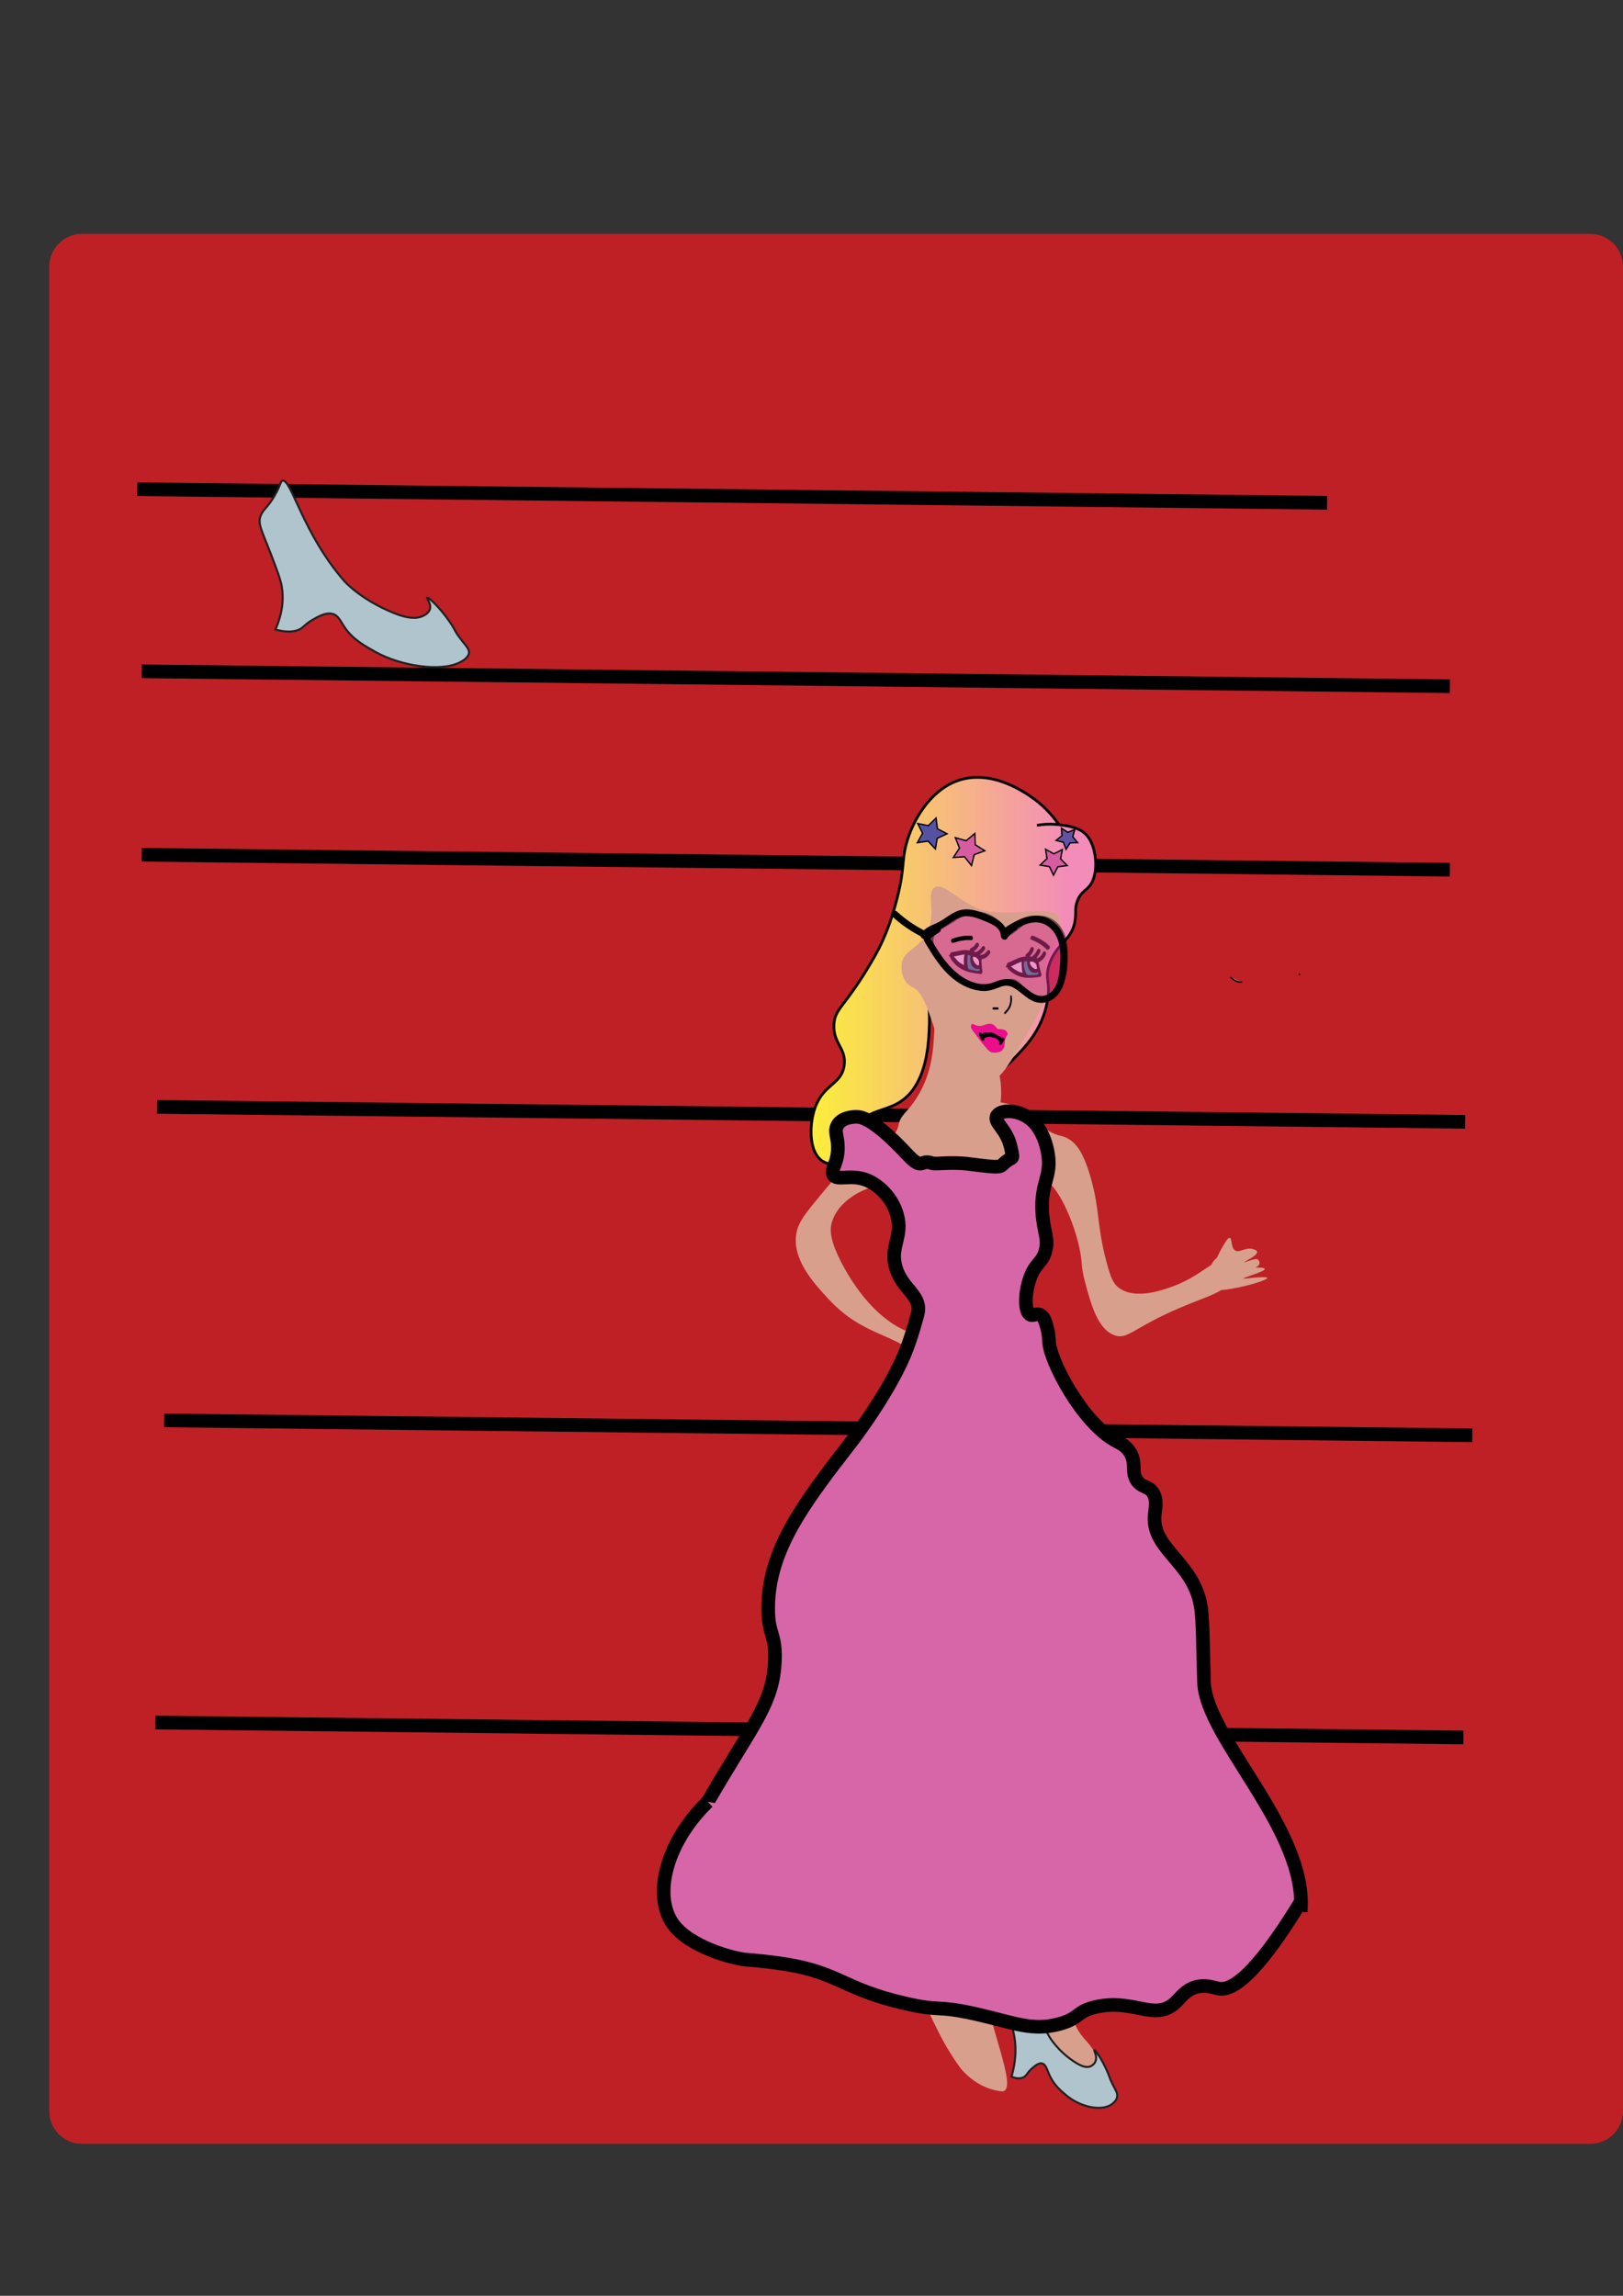 <?xml version="1.0" encoding="utf-8"?>
<!-- Generator: Adobe Illustrator 27.2.0, SVG Export Plug-In . SVG Version: 6.00 Build 0)  -->
<svg version="1.1" xmlns="http://www.w3.org/2000/svg" xmlns:xlink="http://www.w3.org/1999/xlink" x="0px" y="0px"
	 viewBox="0 0 595.28 841.89" style="enable-background:new 0 0 595.28 841.89;" xml:space="preserve">
<rect x="0" y="0" width="595.28" height="841.89" fill="#333333" stroke="none"/>
<style type="text/css">
	.st0{fill:#BE2026;}
	.st1{fill:none;stroke:#000000;stroke-width:5;stroke-miterlimit:10;}
	.st2{fill:#17BBEE;}
	.st3{fill:#D89F8C;}
	.st4{fill:#B0C4CD;stroke:#231F20;stroke-width:0.75;stroke-miterlimit:10;}
	.st5{fill:url(#SVGID_1_);stroke:#010101;stroke-miterlimit:10;}
	.st6{fill:#010101;}
	.st7{fill:#FFFFFF;}
	.st8{fill:#01A79D;}
	.st9{fill:#EB3292;}
	.st10{fill:#EB0D8C;}
	.st11{opacity:0.51;fill:#D83694;stroke:#010101;stroke-miterlimit:10;enable-background:new    ;}
	.st12{fill:#5652A3;stroke:#010101;stroke-width:0.5;stroke-miterlimit:10;}
	.st13{fill:#D65CA2;stroke:#010101;stroke-width:0.5;stroke-miterlimit:10;}
	.st14{fill:#6352A3;stroke:#010101;stroke-width:0.5;stroke-miterlimit:10;}
	.st15{fill:#3753A4;stroke:#010101;stroke-width:0.5;stroke-miterlimit:10;}
	.st16{fill:#B97A51;stroke:#010101;stroke-width:0.5;stroke-miterlimit:10;}
	.st17{fill:#D666A7;stroke:#010101;stroke-width:5;stroke-miterlimit:10;}
</style>
<g id="Layer_2">
	<path class="st0" d="M-129.5,23.58c0.64,0,0.64-1,0-1"/>
	<path class="st0" d="M583.28,786.18H30.06c-6.6,0-12-5.4-12-12V97.76c0-6.6,5.4-12,12-12h553.22c6.6,0,12,5.4,12,12v676.42
		C595.28,780.78,589.88,786.18,583.28,786.18z"/>
	<line class="st1" x1="56.97" y1="631.67" x2="536.76" y2="637.15"/>
	<line class="st1" x1="60.2" y1="520.87" x2="539.99" y2="526.34"/>
	<line class="st1" x1="57.59" y1="405.91" x2="537.38" y2="411.39"/>
	<line class="st1" x1="52" y1="313.45" x2="531.79" y2="318.93"/>
	<line class="st1" x1="52" y1="246.18" x2="531.79" y2="251.65"/>
	<line class="st1" x1="50.34" y1="179.4" x2="486.73" y2="184.38"/>
</g>
<g id="Layer_1">
	<path class="st2" d="M416.98,772.98"/>
	<g>
		<path class="st3" d="M329.6,618.12c0.94,6.15,0.96,7.7,3.74,21.47c0.5,2.49,1.51,9.31,3.5,22.96c0.48,3.27,3.86,26.81,3.74,40.56
			c-0.02,2.07-0.13,4.92-0.7,8.35c-0.86,5.14-1.97,6.86-2.57,9.54c-1.56,7.03,1.93,14.07,6.77,23.86c1.8,3.64,4.52,8.56,8.43,13.85
			c2.16,2.44,6.58,6.69,13.06,7.92c1.61,0.31,2.42,0.45,2.96-0.02c3.6-3.11-5-21.29-9.81-46.49c-1.78-9.31-2.48-22.42-3.9-48.63
			c-1.47-27.21-0.63-33.19,0.9-38.87c2.54-9.44,2.71-9.11,3.55-16.04c2.19-18.14-2.7-42.65-14.97-48.08
			c-0.65-0.29-8.12-3.45-13.13,1.44C323.38,577.56,326.74,599.49,329.6,618.12z"/>
		<path class="st3" d="M368.51,620.32c0.34,2.49,0.6,4.84,1.07,8.28c1.39,10.17,1.67,9.04,1.79,11.71c0.29,6.48-1.41,7.8-2.14,19.05
			c-0.15,2.33-0.24,3.76-0.23,5.51c0.14,14.95,7.86,25.68,7.9,34.58c0.02,3.93-0.54,7.77-0.54,7.77c-0.66,4.78-1.51,6.39-1.96,8.88
			c-1.19,6.55,1.47,13.1,5.18,22.21c1.38,3.39,3.46,7.97,6.44,12.89c2.11,3.49,5.55,7.26,9.98,7.38c2.1,0.06,5-0.73,5.79-2.66
			c1.15-2.81-2.75-6.76-4.2-8.43c-6.05-6.95-6.06-15.94-6.81-32.21c-0.7-15.11-2.79-30.15-2.98-45.27
			c-0.55-44.49-3.93-86.24-4.98-86.22c-0.79,0.01-2.09,23.27-0.83,23.4c1.68,0.18,7.56-40.44,2.29-41.96
			c-1.35-0.39-2.72,2.02-6.75,2.19c-3.91,0.17-4.82-1.99-6.39-1.28C365.9,568.54,365.41,597.25,368.51,620.32z"/>
	</g>
	<path class="st4" d="M372.48,716.22c-0.47,0.07-0.37,1.29-1.66,4.65c-1.27,3.3-1.99,3.76-2.58,5.42
		c-0.98,2.77-0.07,4.62,1.84,12.21c1.32,5.23,1.98,7.84,2.21,10.07c0.32,3.05,0.32,7.44-1.29,12.98c2.22,0.9,3.58,0.63,4.42,0.19
		c1.22-0.64,1.23-1.57,2.95-3.1c1.08-0.96,2.55-2.26,3.87-1.94c1.4,0.35,1.77,2.31,2.77,4.46c1.61,3.46,3.98,5.46,6.08,7.22
		c5.1,4.29,13.05,6.09,16.86,3.14c0.44-0.34,1.55-1.2,1.79-2.59c0.25-1.47-0.64-2.49-1.93-5.16c-1.02-2.11-0.69-1.94-1.8-4.4
		c-2.02-4.49-4.29-7.68-4.59-7.51c-0.24,0.13,1.16,2.17,0.37,4.07c-0.48,1.15-1.5,1.66-1.66,1.74c-1.62,0.79-3.6-0.04-5.54-1.25
		c-6.61-4.11-9.76-9.6-9.76-9.6C376.57,732.43,374.22,715.97,372.48,716.22z"/>
	<path class="st3" d="M350.13,535.73"/>
	<path class="st3" d="M430.93,490.56"/>
	<path class="st3" d="M397.96,470.13c-1.65-6.18-0.76-6.77-2.16-12.96c-2.71-11.98-9.56-25.33-13.76-24.35
		c-3.79,0.88-1.46,10.12-7.36,13.81c-4.58,2.87-9.72-0.37-26.79-6.05c-20.24-6.74-24.91-6.15-28.12-5.22
		c-6.32,1.84-13.68,6.97-14.93,14.08c-0.24,1.4-0.5,4.28,2.25,10.42c1.43,3.2,12.43,26.81,31.54,30.13c2.88,0.5,7.04,0.73,8.73,3.66
		c1.65,2.86,0.55,7.59-1.69,8.45c-2.02,0.77-4.66-1.7-5.91-2.82c-12.5-11.14-22.93-8.9-36.05-23.09
		c-5.25-5.68-13.32-14.4-11.6-23.98c0.74-4.12,3.36-7.3,8.61-13.66c6.12-7.42,9.4-11.19,15.16-14.58
		c5.52-3.25,11.64-5.08,13.51-10.63c0.32-0.96,0.13-1.28,0.72-2.57c1.25-2.72,3.74-3.95,6.93-9.54c8.6-15.06,3.2-28.38,8.29-31.02
		c5.81-3,19.85,10.68,21.68,26.69c0.32,2.85,0.22,5.36,0,7.36c0,0,3.44,0.48,7.39,2.04c4.98,1.96,5.3,5.55,10.48,8.55
		c3.55,2.06,4.36,1.24,6.98,2.76c2.5,1.46,5.51,4.4,8.45,15.21c3.07,11.28,1.93,15.94,5.35,29.29c1.77,6.89,2.86,8.72,4.6,10.06
		c5.82,4.5,15.63,1.07,19.26-0.2c11.45-4,16.42-11.38,19.96-9.29c1.77,1.05,2.29,3.95,1.86,6.04c-1.03,4.94-7.6,6.19-18.59,10.87
		c-17.19,7.31-19.19,11.93-24.12,10.02C402.56,487.29,400.12,478.18,397.96,470.13z"/>
	
		<linearGradient id="SVGID_1_" gradientUnits="userSpaceOnUse" x1="1222.942" y1="486.146" x2="1347.827" y2="486.146" gradientTransform="matrix(-0.836 0 0 -1 1424.266 842.11)">
		<stop  offset="0.098" style="stop-color:#F38CB9"/>
		<stop  offset="1" style="stop-color:#FBEE3B"/>
	</linearGradient>
	<path class="st5" d="M380.34,302.66c1.66-0.3,4.13-0.58,7.2-0.32c0.03,0,0.45,0.04,0.85,0.09c2.87,0.34,7.29,0.86,9.92,3.56
		c3.77,3.87,4.72,13.07,2.06,17.81c-1.61,2.87-3.83,2.86-5.24,6.65c-0.96,2.59-0.44,3.99-0.75,6.65c-0.9,7.81-6.91,8.58-9.54,16.62
		c-1.82,5.56,0.68,6.29-0.75,13.77c-1.83,9.54-7.26,15.42-9.92,18.29c-4.12,4.45-7.96,8.6-12.91,8.07
		c-4.99-0.53-8.32-5.48-11.42-10.21c-7.56-11.56-9.14-24.24-9.92-23.99c-0.59,0.19,1.23,7.22,0.94,16.15
		c-0.17,5.27-0.53,16.04-5.8,23.51c-7.24,10.25-17.39,5.28-21.71,15.67c-1.83,4.41-1.31,8.46-4.3,10.69
		c-2.5,1.86-6.13,1.48-8.42-0.71c-3.92-3.76-3.82-12.76-1.68-18.76c3.13-8.78,9.65-8.42,10.67-15.44c0.92-6.35-4.21-8.12-3.74-15.2
		c0.37-5.61,3.71-6.27,12.16-20.19c2.16-3.56,3.88-6.41,5.8-10.69c1.01-2.24,3.23-7.48,5.24-15.44c2.83-11.21,1.59-13.46,3.37-19.95
		c2.2-8.01,7.28-16.24,14.04-20.66c15.88-10.38,33.82,5.03,35.37,6.41c3.01,2.67,5.17,5.42,6.55,7.36"/>
	<path class="st3" d="M387.99,335.97c1.79,2.8-0.68,8.42-2.01,11.4c-1.08,2.41-1.65,2.71-2.21,4.7c-1.12,3.95-0.09,7,0.2,9.39
		c0.22,1.8,0.2,4.8-7.04,17.22c-6.32,10.84-9.47,16.26-12.26,16.99c-6.69,1.76-15.67-5.37-19.7-13.19
		c-3.53-6.84-5.26-18.07-10.05-20.35c-0.38-0.18-1.6-0.7-2.61-2.01c-2-2.59-1.64-6.24-1.61-6.48c0.56-4.98,5.38-5.35,8.64-10.51
		c4.74-7.51,0.1-15.56,3.42-17.66c3.87-2.46,10.96,8.02,21.11,8.94c3.81,0.35,7.64,0.22,7.64,0.22c3.29-0.11,3.78-0.39,6.43-0.45
		C383.71,334.04,386.72,333.97,387.99,335.97z"/>
	<g>
		<path class="st6" d="M358,349.12c0.06-0.03,0.12-0.05,0.18-0.08c0,0,0,0,0.01,0c-0.01,0-0.02,0.01-0.03,0.01
			c0.02-0.01,0.04-0.02,0.05-0.03h0.01l0.01-0.01c0.11-0.06,0.23-0.13,0.34-0.2c0.23-0.15,0.45-0.31,0.66-0.49
			c0.05-0.04,0.1-0.09,0.15-0.14c0.02-0.02,0.04-0.03,0.05-0.05c0.1-0.1,0.19-0.2,0.29-0.3c0.19-0.21,0.37-0.44,0.54-0.68
			c0.22-0.32,0.69-0.3,0.91,0c0.25,0.34,0.24,0.79,0,1.13c-0.76,1.09-1.75,1.89-2.83,2.39c-0.32,0.15-0.72-0.16-0.79-0.56
			C357.47,349.65,357.67,349.27,358,349.12z"/>
		<path class="st6" d="M358.19,349.03c0.03-0.01,0.04-0.02,0.04-0.02h-0.01C358.21,349.02,358.2,349.03,358.19,349.03z"/>
	</g>
	<path class="st7" d="M349.75,350.56c0.07-0.35,0.32-0.56,0.61-0.61c1.92-0.31,3.92-0.47,5.79,0.09c0.22,0.03,0.42,0.09,0.62,0.17
		c0.48,0.1,0.95,0.35,1.35,0.72c0.36-0.08,0.77,0.17,0.77,0.76c-0.01,1.24,0.18,2.42,0.57,3.57c0.16,0.46-0.24,1.05-0.62,1.01
		c-3.35-0.36-7.16-1.06-9.07-4.96C349.63,351.03,349.65,350.77,349.75,350.56z M353.81,352.25c0.07-0.19,0.15-0.37,0.24-0.54
		c-0.51,0.08-1.03,0.17-1.54,0.2c-0.23,0.01-0.47,0.01-0.7-0.01c0.52,0.6,1.12,1.07,1.78,1.42
		C353.56,352.93,353.64,352.56,353.81,352.25z"/>
	<path class="st6" d="M347.96,350.66c0.32-0.49,0.62-0.99,0.92-1.49c1.76-0.12,3.48-0.82,5.26-0.78c0.52,0.01,1.03,0.07,1.54,0.16
		l0,0c-0.03-0.4,0.14-0.76,0.45-0.88c0.1-0.04,0.19-0.08,0.28-0.13c0.14-0.08,0.29-0.17,0.42-0.27c0.08-0.06,0.16-0.12,0.24-0.19
		c0.03-0.03,0.07-0.06,0.1-0.09c0.01-0.01,0.01-0.01,0.02-0.02c0.14-0.14,0.27-0.3,0.4-0.46c0.06-0.08,0.12-0.16,0.17-0.25
		c0,0,0.01-0.01,0.01-0.02l0,0c0.03-0.05,0.06-0.1,0.09-0.15c0.1-0.17,0.22-0.31,0.39-0.37c0.15-0.05,0.36-0.03,0.5,0.08
		c0.28,0.22,0.44,0.73,0.23,1.1c-0.47,0.85-1.1,1.53-1.84,1.98c0.65,0.21,1.29,0.51,1.89,0.9c0.14,0.08,0.28,0.16,0.42,0.24
		c0.09,0.05,0.16,0.12,0.21,0.2c0.03-0.01,0.05-0.02,0.08-0.02c0.07,0,0.13-0.01,0.2-0.02c0.02,0,0.08-0.01,0.06-0.01
		c0,0,0,0,0.01,0c0.12-0.03,0.25-0.06,0.37-0.1c0.13-0.04,0.26-0.09,0.38-0.15c0.02-0.01,0.04-0.02,0.06-0.03c0,0,0,0,0.01-0.01
		c0.06-0.04,0.12-0.07,0.18-0.11c0.11-0.07,0.22-0.15,0.33-0.24c0.06-0.04,0.11-0.09,0.17-0.14c0.02-0.01,0.09-0.09,0.02-0.02
		c-0.08,0.08,0.02-0.02,0.04-0.04c0.21-0.21,0.39-0.45,0.56-0.71c0.21-0.33,0.69-0.3,0.91,0c0.26,0.35,0.23,0.78,0,1.13
		c-0.63,0.98-1.54,1.63-2.52,1.89c-0.09,0.08-0.21,0.13-0.35,0.13c-0.05,0-0.1-0.01-0.15-0.02c-0.01,0-0.02,0-0.03,0.01
		c0.01,1.48,0.11,2.94,0.32,4.4c0.07,0.46-0.17,1.07-0.62,1.01c-2.14-0.25-4.33-0.49-6.35-1.47c-1.81-0.88-3.42-2.3-4.66-4.17
		c-0.16-0.24-0.19-0.51-0.13-0.75c-0.08,0-0.15,0.01-0.23,0.01C348.17,350.79,348.05,350.74,347.96,350.66z M354.94,353.83
		c0.04,0.15,0.12,0.35,0.22,0.51c-0.05-0.07,0.1,0.13,0.12,0.16c0.02,0.02,0.19,0.2,0.13,0.14c0.07,0.07,0.15,0.12,0.23,0.18
		c0.07,0.04,0.08,0.05,0.03,0.02c0.04,0.02,0.08,0.04,0.13,0.06c0.04,0.02,0.07,0.04,0.11,0.06c0.99,0.25,2,0.4,3.01,0.52
		c-0.14-1.26-0.22-2.53-0.23-3.8c0-0.1,0.01-0.19,0.04-0.27c-0.17-0.12-0.34-0.23-0.51-0.33c-0.88-0.46-1.8-0.78-2.75-0.95
		c-0.07-0.01-0.15-0.02-0.23-0.03c0,0.05,0,0.1-0.01,0.14c-0.19,1.01-0.45,2-0.4,3.01C354.86,353.43,354.88,353.62,354.94,353.83z
		 M353.68,354.15c-0.03-0.13-0.06-0.26-0.07-0.4c-0.15-1.25,0.12-2.49,0.35-3.7c-0.23,0.01-0.46,0.02-0.68,0.04
		c-1.14,0.11-2.3,0.52-3.44,0.66C350.89,352.24,352.19,353.42,353.68,354.15z"/>
	<path class="st8" d="M355.14,350.06c0.54-0.39,1.23-0.06,1.78,0.15c0.16,0.06,0.31,0.13,0.47,0.21c0.63-0.03,1.23,0.48,1.6,1.1
		c0.41,0.68,0.53,1.6,0.36,2.41c-0.02,0.09-0.06,0.18-0.1,0.25c0.25,0.71,0.57,1.66-0.1,2.15c-0.27,0.19-0.61,0.21-0.91,0.26
		c-0.27,0.04-0.54,0.08-0.81,0.07c-0.59-0.01-1.19-0.19-1.66-0.63c-0.98-0.91-1.29-2.42-1.27-3.88
		C354.52,351.39,354.55,350.48,355.14,350.06z"/>
	<path class="st6" d="M354.22,355.37c0.04-0.19,0.24-0.36,0.4-0.28c0.77,0.39,1.6,0.53,2.41,0.71c0.76,0.18,1.55,0.46,2.29,0.12
		c-0.02-0.23-0.04-0.47-0.06-0.7c-0.19,0.08-0.38,0.12-0.57,0.12c-0.91,0.07-1.81-0.46-2.33-1.43c-0.33-0.62-0.46-1.4-0.51-2.13
		c-0.03-0.47,0.02-0.97,0.2-1.39c-0.42-0.1-0.83-0.19-1.26-0.23c-0.41-0.04-0.41-0.85,0-0.8c1.65,0.18,3.24,0.75,4.71,1.69
		c0.19,0.12,0.19,0.36,0.11,0.53c0.13,1.64,0.26,3.28,0.4,4.92c0.02,0.22-0.16,0.4-0.32,0.4c-0.11,0-0.2-0.07-0.25-0.17
		c-0.31,0.13-0.64,0.2-0.97,0.18c-0.44-0.02-0.88-0.15-1.32-0.25c-0.9-0.21-1.85-0.34-2.7-0.78
		C354.28,355.78,354.17,355.6,354.22,355.37z M357.28,350.78c0.02,0.32,0.01,0.66,0,1c0.09,0.4,0.26,0.78,0.45,1.11
		c0.14,0.24,0.32,0.47,0.55,0.58c0.26,0.12,0.56,0.08,0.84,0.05c-0.05-0.63-0.11-1.27-0.16-1.9
		C358.42,351.28,357.86,351.01,357.28,350.78z"/>
	<path class="st7" d="M356.97,350.82c0.23-0.38,0.68-0.45,1.03-0.32c0.33,0.13,0.62,0.42,0.83,0.75c0.08,0.12,0.14,0.24,0.19,0.38
		c0.1,0.15,0.17,0.33,0.24,0.5c0.17,0.43,0.42,0.94,0.2,1.42c-0.2,0.42-0.64,0.53-0.99,0.37c-0.33-0.15-0.62-0.45-0.86-0.75
		c-0.23-0.3-0.43-0.64-0.59-1.01C356.85,351.74,356.72,351.23,356.97,350.82z"/>
	<path class="st6" d="M356.09,349.72c0.04,0.04,0.25,0.06,0.31,0.07c0.16,0.04,0.31,0.08,0.47,0.12c0.04,0.01,0.08,0.02,0.13,0.04
		c0.44-0.06,0.85,0.11,1.23,0.38c0.26,0.09,0.52,0.17,0.77,0.26c0-0.03,0-0.06,0-0.09c0.01-0.51,0.66-0.52,0.64,0
		c0,0.12,0,0.24,0,0.37c0.15,0.16,0.13,0.46,0,0.62c0,0.2,0.02,0.41,0.02,0.61c0.09,0.24,0.15,0.5,0.16,0.79
		c0,0.14-0.04,0.24-0.11,0.31c0.04,0.54,0.09,1.07,0.17,1.6c0.03,0.21-0.05,0.43-0.23,0.49c-0.15,0.05-0.37-0.07-0.4-0.28
		c-0.12-0.9-0.19-1.8-0.22-2.71c-0.16-0.34-0.42-0.64-0.66-0.88c-0.12-0.12-0.25-0.24-0.38-0.35c-0.22-0.07-0.44-0.14-0.65-0.21
		c-0.12-0.04-0.24-0.06-0.37-0.1c-0.01,0-0.03,0-0.04,0.01c-0.12,0.04-0.22-0.01-0.29-0.1c-0.1-0.03-0.2-0.06-0.3-0.08
		c-0.32-0.08-0.67-0.09-0.8-0.53C355.41,349.62,355.89,349.41,356.09,349.72z"/>
	<path class="st6" d="M368.39,371.17c0.73-0.73,1.4-1.48,1.79-2.56c0.35-0.96,0.46-2.07,0.31-3.11c-0.07-0.5,0.55-0.72,0.62-0.21
		c0.17,1.2,0.07,2.42-0.32,3.55c-0.42,1.22-1.14,2.08-1.96,2.9C368.53,372.06,368.07,371.5,368.39,371.17z"/>
	<path class="st6" d="M364.33,369.41h1.62c0.17,0,0.33,0.18,0.32,0.4c-0.01,0.22-0.14,0.4-0.32,0.4h-1.62
		c-0.17,0-0.33-0.18-0.32-0.4C364.01,369.59,364.15,369.41,364.33,369.41z"/>
	<g>
		<path class="st9" d="M360.55,376.47c0.95-0.67,1.88-1.29,3.01-1.07c0.49,0.09,0.93,0.33,1.32,0.7c0.48,0.46,0.84,1.17,1.46,1.33
			c0.58,0.15,1.19-0.03,1.78,0.12c0.45,0.12,1.03,0.31,1.23,0.88c0.09,0.24-0.02,0.47-0.17,0.56c0.05,0.17,0.04,0.37-0.12,0.49
			c-0.7,0.54-1.17,1.44-1.21,2.47c-0.03,0.8,0.03,1.5-0.51,2.06c-0.96,1-2.45,1.51-3.66,1.08c-1.39-0.5-2.25-2.13-3.01-3.55
			c-0.1-0.18-0.07-0.37-0.12-0.7C360.24,378.72,360.31,376.5,360.55,376.47c0.15-0.02,0.45,0.82,1.04,3.98 M356.6,375.83"/>
	</g>
	<path class="st6" d="M362.39,379.77c1.35-0.17,2.76,0.31,3.84,1.32c0.14,0.13,0.21,0.35,0.12,0.55c-0.08,0.17-0.3,0.27-0.44,0.14
		c-1.01-0.94-2.26-1.38-3.52-1.22c-0.17,0.02-0.32-0.2-0.32-0.4C362.06,379.94,362.21,379.79,362.39,379.77z"/>
	<g>
		<path class="st6" d="M378.55,350.75c0.05-0.04,0.11-0.08,0.16-0.12c0,0,0,0,0.01,0c-0.01,0.01-0.01,0.01-0.02,0.02
			c0.02-0.01,0.03-0.03,0.05-0.04l0.01-0.01l0.01-0.01c0.1-0.09,0.2-0.18,0.3-0.28c0.2-0.2,0.39-0.42,0.57-0.65
			c0.04-0.06,0.09-0.11,0.13-0.17c0.01-0.02,0.03-0.04,0.04-0.06c0.08-0.12,0.16-0.24,0.23-0.36c0.15-0.26,0.29-0.53,0.42-0.8
			c0.17-0.37,0.62-0.47,0.89-0.23c0.3,0.27,0.36,0.72,0.18,1.11c-0.57,1.25-1.41,2.29-2.39,3.04c-0.29,0.22-0.73,0.02-0.87-0.35
			C378.11,351.41,378.24,350.99,378.55,350.75z"/>
		<path class="st6" d="M378.71,350.62c0.02-0.02,0.04-0.03,0.03-0.03c0,0-0.01,0-0.01,0.01S378.72,350.61,378.71,350.62z"/>
	</g>
	<path class="st7" d="M370.69,354.21c0.01-0.36,0.22-0.63,0.5-0.75c1.83-0.78,3.76-1.43,5.69-1.35c0.22-0.02,0.43-0.02,0.63,0.01
		c0.49-0.02,0.98,0.11,1.44,0.38c0.34-0.17,0.79-0.02,0.87,0.55c0.19,1.22,0.57,2.33,1.13,3.35c0.23,0.41-0.06,1.09-0.45,1.15
		c-3.34,0.48-7.19,0.74-9.69-2.61C370.65,354.71,370.63,354.44,370.69,354.21z M374.94,354.86c0.04-0.2,0.09-0.4,0.15-0.59
		c-0.49,0.2-0.98,0.42-1.48,0.58c-0.23,0.07-0.46,0.12-0.68,0.17c0.61,0.46,1.27,0.77,1.97,0.95
		C374.8,355.59,374.82,355.2,374.94,354.86z"/>
	<path class="st6" d="M369.58,353.06c1.72-0.55,3.29-1.67,5.06-2.08c0.51-0.12,1.02-0.19,1.53-0.22l0,0
		c-0.1-0.38,0.01-0.78,0.3-0.98c0.09-0.06,0.17-0.13,0.26-0.19c0.13-0.11,0.25-0.23,0.37-0.36c0.07-0.08,0.14-0.16,0.2-0.24
		c0.03-0.04,0.06-0.07,0.08-0.11c0.01-0.01,0.01-0.02,0.02-0.03c0.12-0.17,0.22-0.36,0.32-0.55c0.05-0.09,0.09-0.19,0.13-0.29
		c0,0,0-0.01,0.01-0.02l0,0c0.02-0.06,0.04-0.11,0.06-0.17c0.07-0.19,0.16-0.36,0.32-0.46c0.14-0.09,0.35-0.12,0.5-0.04
		c0.31,0.15,0.54,0.6,0.4,1.02c-0.32,0.95-0.83,1.77-1.48,2.39c0.67,0.05,1.34,0.18,2,0.41c0.15,0.04,0.3,0.08,0.45,0.13
		c0.1,0.03,0.17,0.08,0.23,0.14c0.02-0.01,0.05-0.03,0.07-0.04c0.06-0.02,0.13-0.04,0.19-0.07c0.01-0.01,0.07-0.03,0.06-0.03
		c0,0,0,0,0.01,0c0.12-0.06,0.23-0.12,0.35-0.19c0.12-0.07,0.24-0.16,0.35-0.24c0.02-0.02,0.04-0.03,0.06-0.05c0,0,0,0,0.01-0.01
		c0.05-0.05,0.11-0.1,0.16-0.15c0.1-0.1,0.19-0.2,0.28-0.31c0.05-0.06,0.09-0.12,0.14-0.18c0.01-0.02,0.08-0.11,0.02-0.03
		c-0.06,0.1,0.02-0.03,0.03-0.05c0.17-0.26,0.31-0.54,0.44-0.83c0.16-0.37,0.63-0.46,0.89-0.23c0.31,0.28,0.35,0.71,0.18,1.11
		c-0.46,1.11-1.25,1.98-2.17,2.48c-0.08,0.1-0.18,0.18-0.32,0.21c-0.05,0.01-0.1,0.02-0.15,0.02c-0.01,0-0.02,0.01-0.03,0.01
		c0.25,1.45,0.58,2.86,1.02,4.23c0.14,0.44,0.01,1.09-0.45,1.15c-2.14,0.29-4.32,0.6-6.46,0.13c-1.92-0.42-3.72-1.41-5.24-2.93
		c-0.2-0.2-0.26-0.46-0.25-0.7c-0.07,0.02-0.15,0.05-0.22,0.07c-0.16,0.04-0.3,0.01-0.42-0.07c-0.01,0-0.02,0-0.04,0
		C369.05,354.19,369.31,353.62,369.58,353.06z M376.12,355.59c0.04,0.16,0.09,0.34,0.18,0.54c0.06,0.14,0.18,0.31,0.3,0.45
		c-0.06-0.06,0.12,0.11,0.14,0.12c0.02,0.02,0.22,0.15,0.15,0.11c0.08,0.05,0.17,0.08,0.26,0.11c0.08,0.02,0.09,0.03,0.03,0.02
		c0.04,0.01,0.09,0.02,0.13,0.02c0.04,0.01,0.08,0.02,0.11,0.03c1.01,0,2.03-0.1,3.03-0.23c-0.34-1.2-0.62-2.42-0.83-3.67
		c-0.02-0.1-0.02-0.19-0.01-0.27c-0.18-0.08-0.37-0.14-0.55-0.2c-0.94-0.24-1.89-0.32-2.84-0.25c-0.08,0.01-0.15,0.02-0.22,0.03
		c0.01,0.05,0.02,0.09,0.02,0.14C376,353.58,375.91,354.61,376.12,355.59z M375.11,356.76c-0.05-0.12-0.1-0.24-0.14-0.37
		c-0.35-1.19-0.28-2.47-0.25-3.71c-0.22,0.06-0.44,0.13-0.66,0.21c-1.1,0.39-2.17,1.08-3.27,1.5
		C372.08,355.57,373.54,356.41,375.11,356.76z"/>
	<path class="st8" d="M375.89,352.38c0.47-0.52,1.2-0.37,1.77-0.29c0.17,0.02,0.33,0.05,0.49,0.09c0.61-0.18,1.29,0.16,1.75,0.68
		c0.51,0.57,0.77,1.44,0.74,2.28c0,0.1-0.03,0.19-0.06,0.27c0.36,0.63,0.83,1.48,0.25,2.13c-0.23,0.26-0.56,0.36-0.85,0.48
		c-0.26,0.11-0.51,0.21-0.78,0.27c-0.58,0.13-1.19,0.11-1.73-0.2c-1.11-0.64-1.66-2.05-1.86-3.49
		C375.49,353.84,375.38,352.95,375.89,352.38z"/>
	<path class="st6" d="M375.84,357.82c0.01-0.2,0.17-0.41,0.34-0.37c0.81,0.19,1.65,0.12,2.48,0.1c0.77-0.02,1.59,0.06,2.26-0.46
		c-0.06-0.22-0.11-0.45-0.17-0.67c-0.17,0.13-0.35,0.21-0.54,0.25c-0.88,0.29-1.85,0-2.51-0.82c-0.43-0.52-0.68-1.26-0.85-1.96
		c-0.11-0.45-0.14-0.96-0.03-1.41c-0.42,0-0.85,0.02-1.27,0.08c-0.41,0.06-0.54-0.73-0.13-0.78c1.64-0.23,3.3-0.07,4.89,0.49
		c0.2,0.07,0.25,0.3,0.19,0.5c0.39,1.58,0.79,3.15,1.19,4.73c0.05,0.21-0.09,0.43-0.25,0.47c-0.11,0.03-0.21-0.02-0.28-0.11
		c-0.28,0.2-0.59,0.35-0.92,0.42c-0.44,0.09-0.89,0.07-1.33,0.08c-0.92,0.02-1.87,0.12-2.77-0.09
		C375.97,358.21,375.83,358.06,375.84,357.82z M378.11,352.56c0.07,0.31,0.11,0.64,0.16,0.97c0.15,0.37,0.38,0.7,0.62,0.97
		c0.18,0.2,0.39,0.39,0.63,0.43c0.28,0.05,0.56-0.06,0.83-0.16c-0.15-0.61-0.31-1.22-0.46-1.83
		C379.3,352.76,378.71,352.64,378.11,352.56z"/>
	<path class="st7" d="M377.81,352.68c0.17-0.43,0.59-0.61,0.95-0.56c0.35,0.04,0.67,0.25,0.94,0.53c0.09,0.1,0.18,0.2,0.25,0.32
		c0.12,0.12,0.22,0.28,0.31,0.44c0.24,0.38,0.56,0.82,0.42,1.34c-0.13,0.46-0.55,0.68-0.91,0.61c-0.34-0.07-0.68-0.28-0.96-0.53
		c-0.28-0.23-0.53-0.52-0.74-0.85C377.83,353.61,377.63,353.14,377.81,352.68z"/>
	<path class="st6" d="M376.77,351.81c0.05,0.03,0.26,0,0.31,0c0.16,0,0.32,0,0.48,0c0.04,0,0.09,0,0.13,0
		c0.42-0.16,0.85-0.1,1.26,0.06c0.27,0.02,0.53,0.04,0.8,0.07c0-0.03-0.01-0.06-0.01-0.09c-0.07-0.51,0.56-0.67,0.63-0.16
		c0.02,0.12,0.04,0.24,0.06,0.36c0.18,0.12,0.2,0.42,0.1,0.61c0.03,0.2,0.08,0.4,0.12,0.59c0.13,0.22,0.23,0.46,0.28,0.73
		c0.03,0.14,0,0.25-0.06,0.33c0.12,0.52,0.26,1.03,0.42,1.53c0.06,0.2,0.02,0.43-0.14,0.54c-0.14,0.09-0.37,0.03-0.43-0.18
		c-0.26-0.85-0.47-1.72-0.65-2.6c-0.21-0.3-0.52-0.52-0.79-0.7c-0.13-0.09-0.28-0.18-0.43-0.25c-0.22-0.02-0.45-0.03-0.68-0.04
		c-0.12,0-0.25,0-0.37-0.01c-0.01,0.01-0.03,0.01-0.04,0.02c-0.12,0.07-0.22,0.04-0.3-0.02c-0.1,0-0.21-0.01-0.31,0
		c-0.33,0-0.67,0.08-0.87-0.33C376.08,351.88,376.52,351.56,376.77,351.81z"/>
	<path class="st7" d="M352.9,350.43c1.66,0,1.66,3.2,0,3.2C351.24,353.64,351.24,350.43,352.9,350.43z"/>
	<path class="st6" d="M349.09,351.67c0.12-0.46,0.43-0.62,0.79-0.56c0.43,0.08,0.73,0.48,1,0.86c0.12,0.16,0.25,0.31,0.38,0.45
		c0.01,0.01,0.04,0.04,0.06,0.06c0.02,0.02,0.05,0.05,0.06,0.05c0.08,0.07,0.15,0.13,0.23,0.19c0.29,0.23,0.6,0.43,0.91,0.61
		c0.18,0.11,0.35,0.21,0.53,0.31c0.1,0.06,0.2,0.11,0.29,0.17c0.01,0.01,0.01,0.01,0.01,0.01s0,0,0.01,0
		c0.03,0.01,0.15,0.04,0.03,0.03c0.06,0.01,0.12,0.03,0.18,0.05c-0.12-1.15-0.08-2.32,0.1-3.47c0.07-0.41,0.48-0.69,0.79-0.56
		c0.35,0.14,0.52,0.54,0.45,0.99c-0.03,0.17-0.05,0.34-0.07,0.52c0,0.03-0.01,0.11-0.01,0.13c-0.01,0.08-0.01,0.16-0.02,0.24
		c-0.02,0.34-0.03,0.68-0.03,1.03c0,0.16,0.01,0.32,0.02,0.47c0.01,0.09,0.01,0.18,0.02,0.28c0,0.02,0.01,0.14,0.02,0.17
		c0.04,0.33,0.09,0.65,0.15,0.97c0.08,0.41-0.1,0.89-0.45,0.99c-0.28,0.08-0.58-0.08-0.72-0.39c-0.11,0.14-0.26,0.22-0.42,0.2
		c-0.44-0.05-0.84-0.32-1.23-0.56h-0.01c-0.23,0-0.4-0.13-0.5-0.31c-0.02-0.01-0.04-0.03-0.06-0.04c-0.1-0.03-0.18-0.09-0.25-0.17
		c-0.07-0.05-0.15-0.1-0.22-0.15c-0.33-0.24-0.65-0.53-0.93-0.85c-0.14-0.16-0.26-0.34-0.39-0.52c-0.03-0.04-0.06-0.08-0.09-0.12
		c-0.01-0.01-0.02-0.02-0.02-0.03c-0.02-0.01-0.05-0.03-0.06-0.04c-0.03-0.01-0.08-0.02-0.08-0.02
		C349.21,352.6,348.99,352.05,349.09,351.67z"/>
	<path class="st7" d="M372.95,354.14c0.06-0.08,0.13-0.13,0.21-0.17c0.08-0.05,0.16-0.07,0.25-0.07c0.17,0.01,0.34,0.08,0.46,0.23
		c0.04,0.05,0.06,0.11,0.09,0.16c0.04-0.11,0.1-0.2,0.2-0.23c0.03-0.01,0.06-0.01,0.09,0c0.05-0.03,0.09-0.05,0.14-0.05
		c0.18,0.01,0.31,0.18,0.32,0.4c-0.01,0.08,0,0.17,0.01,0.25c0.02,0.15,0.04,0.29,0.05,0.44c0,0.06,0,0.13,0,0.19
		c0.03,0.16,0.05,0.31,0.06,0.47l0,0c0.01,0.04,0.02,0.08,0.03,0.12c0.03,0.17-0.02,0.37-0.15,0.45c-0.09,0.06-0.19,0.06-0.28,0.02
		c-0.05,0.04-0.09,0.08-0.15,0.1c-0.16,0.05-0.35,0.04-0.5-0.08c-0.08-0.06-0.14-0.14-0.19-0.23c-0.05-0.06-0.11-0.11-0.16-0.16
		c-0.03-0.03-0.07-0.06-0.1-0.1c-0.03-0.03-0.07-0.05-0.1-0.08c-0.03-0.01-0.05-0.02-0.08-0.04c-0.08-0.03-0.15-0.09-0.21-0.17
		c-0.12-0.16-0.19-0.35-0.19-0.57c0-0.11,0-0.23,0-0.34C372.76,354.5,372.83,354.28,372.95,354.14z"/>
	<path class="st7" d="M361.36,378.7c1.05,0.06,2.1,0.23,3.13,0.49c0.33,0.08,0.55,0.59,0.45,0.99c-0.11,0.43-0.44,0.65-0.79,0.56
		c-0.24-0.06-0.49-0.12-0.73-0.17c-0.11-0.02-0.23-0.05-0.34-0.07c-0.04-0.01-0.08-0.01-0.12-0.02c0.03,0-0.11-0.02-0.13-0.02
		c-0.31-0.05-0.61-0.08-0.92-0.11c-0.09,0.07-0.2,0.11-0.32,0.1c-0.31-0.05-0.62-0.16-0.78-0.54
		C360.59,379.4,360.85,378.67,361.36,378.7z"/>
	<path class="st10" d="M356.93,375.54c1.17,0.57,2.18,0.91,3.43,0.53c1.11-0.34,2.26-0.84,3.41-0.39c0.47,0.18,0.89,0.51,1.25,0.91
		c0.19,0.21,0.36,0.44,0.53,0.68c0.21,0.31,0.13,0.32,0.43,0.22c0.97-0.34,2.17,0.11,3.03,0.66c0.15,0.1,0.24,0.24,0.29,0.39
		c0.29,0.28,0.43,0.79,0.08,1.16c-1.3,1.34-0.43,3.72-1.56,5.18c-0.5,0.65-1.19,0.94-1.89,1.05c-0.79,0.12-1.74,0.2-2.5-0.13
		c-0.8-0.34-1.43-1.2-2.04-1.9c-0.66-0.77-1.3-1.56-1.92-2.37s-1.23-1.64-1.84-2.48c-0.5-0.69-1.39-1.54-1.51-2.5
		C356.07,375.99,356.42,375.29,356.93,375.54z"/>
	<path class="st6" d="M379.05,343.17c2.18,0.96,4.29,2.09,5.89,3.8c0.57,0.61-0.55,1.75-1.12,1.15c-1.53-1.63-3.53-2.68-5.61-3.59
		C377.45,344.17,378.28,342.83,379.05,343.17z"/>
	<path class="st3" d="M398.12,390.73"/>
	<path class="st11" d="M391.18,349.05c-0.11-5-1.89-10.34-6.95-12.27c-4.47-1.7-8.2,1.27-11.45,3.95c-0.8,0.66-1.62,1.31-2.55,1.79
		c-0.28,0.14-0.57,0.31-0.89,0.36c-0.01-0.04-0.02-0.07-0.03-0.12c-0.6-2.47-2.95-4.77-5-6.1c-3.1-2.02-6.82-2.37-10.2-1.36
		c-0.29,0.04-0.58,0.12-0.88,0.28c-0.02,0.01-0.05,0.03-0.07,0.04c-1.19,0.46-2.33,1.08-3.36,1.87c-1.24,0.72-2.47,1.46-3.68,2.23
		c-2.29,1.45-5.01,3.08-4.13,6.29c0.67,2.42,2.8,4.71,4.33,6.64c1.6,2.02,3.4,3.84,5.46,5.39c3.92,2.93,9.17,4.49,13.99,3.14
		c1.85-0.52,4.07-2.09,6.05-1.61c1.34,0.32,2.57,1.97,3.66,3.06c0.77,0.76,1.61,1.48,2.54,2.03c0.73,1,1.75,1.71,3.16,1.69
		c0.83-0.02,1.54-0.32,2.12-0.8c1.51-0.33,2.92-1.11,4.1-2.18C391.23,359.88,391.28,353.85,391.18,349.05z"/>
	<path class="st6" d="M388.55,340.37c-2.68-3.66-6.8-5.3-11.26-4.32c-2.4,0.53-4.65,1.68-6.75,2.92c-0.56,0.33-1.22,0.72-1.81,1.17
		c-1.04-1.79-2.91-3.06-4.88-3.95c-3.19-1.43-6.79-3.04-10.37-2.67c-3.45,0.36-5.79,2.68-8.66,4.33c-2,1.15-4.32,1.73-5.97,3.28
		c-3.56-1.82-6.87-4.1-9.82-6.82c-1.18-1.09-2.96,0.68-1.77,1.77c3.12,2.87,6.62,5.32,10.4,7.24c0.13,0.49,0.57,0.88,1.07,0.95
		c0.09,0.63,0.46,1.19,0.78,1.74c0.6,1,1.21,2.01,1.83,3c2.29,3.64,4.86,7.2,8.24,9.9c3.13,2.5,6.87,4.3,10.92,4.5
		c2.21,0.11,4.04-0.58,6.06-1.37c1.7-0.67,3.23-0.85,4.88,0c2.72,1.39,4.72,3.9,7.55,5.11c3.38,1.45,6.95,0.22,9.19-2.59
		c2.65-3.32,3-7.99,3.2-12.08C391.59,348.3,391.09,343.84,388.55,340.37z M388.82,353.41c-0.23,3.28-0.49,7.21-2.76,9.81
		c-2.07,2.38-4.81,2.56-7.38,0.95c-2.16-1.36-3.92-3.31-6.24-4.41c-2.78-1.33-5.15-0.66-7.87,0.43c-3.38,1.34-6.98,0.64-10.13-1.02
		c-3.51-1.85-6.32-4.75-8.63-7.94c-1.2-1.66-2.29-3.39-3.36-5.14c-0.23-0.38-0.45-0.75-0.68-1.13c-0.4-0.67-0.63-0.65-0.06-1.16
		c0.82-0.72,1.87-1.29,2.78-1.9c0.47-0.32,0.62-0.86,0.54-1.34c0.24-0.11,0.48-0.22,0.7-0.34c2.29-1.24,4.23-3.28,6.79-3.98
		c2.88-0.8,5.91,0.4,8.55,1.48c2.31,0.95,5.66,2.22,5.98,5.08c0,0.29,0.05,0.59,0.16,0.91c0.37,1.01,1.67,1.24,2.28,0.3
		c0.79-1.23,1.82-2.16,3.09-2.88c0.35-0.2,0.54-0.49,0.59-0.79c0.16-0.08,0.29-0.14,0.38-0.19c1.72-0.9,3.59-1.69,5.54-1.88
		c3.44-0.33,6.31,1.52,8.01,4.43C388.97,345.93,389.08,349.79,388.82,353.41z"/>
	<polygon class="st12" points="343.09,311.34 340.38,308.44 336.46,309.03 338.38,305.56 336.61,302.01 340.5,302.76 343.33,299.98 
		343.82,303.92 347.34,305.75 343.75,307.43 	"/>
	<polygon class="st13" points="357.54,305.66 357.71,309.78 361.2,311.98 357.33,313.41 356.32,317.41 353.76,314.18 349.65,314.46 
		351.93,311.02 350.4,307.19 354.37,308.3 	"/>
	<polygon class="st13" points="391.42,317.41 387.99,317.85 386.4,320.93 384.92,317.8 381.5,317.24 384.02,314.86 383.5,311.44 
		386.54,313.11 389.63,311.55 388.99,314.95 	"/>
	<polygon class="st14" points="395.24,308.99 392.47,309.1 391,311.45 390.03,308.86 387.35,308.18 389.51,306.46 389.32,303.7 
		391.63,305.23 394.2,304.2 393.46,306.86 	"/>
	<path class="st15" d="M496.17,575.86"/>
	<path class="st6" d="M446.69,713.27"/>
	<path class="st6" d="M373.29,251.65"/>
	<path class="st4" d="M335.64,427.09c3.89-2.58,9.55,5.23,23.14,5.22c12.62-0.01,16.83-6.75,20.96-4.48
		c9.27,5.11-12.72,38.74-7.16,80.84c3.32,25.16,13.05,27.33,14.15,56.06c0.42,11.02,1.13,37.49-14.74,48.02
		c-4.36,2.89-9.05,3.91-11.41,4.42c-11.08,2.41-26.86,1.33-34.23-6.33c-6.8-7.07-2.29-26.62,7-65.43
		c11.95-49.89,12.82-53.29,12.36-61.67C344.08,453.52,329.17,431.39,335.64,427.09z"/>
	<g>
		<path class="st16" d="M476.39,357.27c0.18,0.04,0.29,0.06,0.44,0.06"/>
		<path class="st16" d="M451.34,358.31c0.83,0.89,2.6,2.11,4.22,1.79"/>
	</g>
	<path class="st6" d="M349.32,344.2c2.27-0.72,4.6-1.26,6.93-1.04c0.83,0.08,0.75,1.68-0.08,1.6c-2.22-0.21-4.42,0.31-6.59,1.01
		C348.78,346.02,348.52,344.45,349.32,344.2z"/>
	<path class="st6" d="M360.55,380.84"/>
	<path class="st6" d="M360.37,377.29"/>
	<path d="M368.17,380.63c-0.24-0.13-0.54-0.06-0.68,0.18c-0.02,0.04-0.05,0.08-0.07,0.12c-0.03-0.08-0.04-0.15-0.08-0.22
		c0.03-0.22-0.07-0.45-0.34-0.52c-0.12-0.03-0.25-0.07-0.37-0.1c-0.21-0.11-0.42-0.21-0.63-0.31c-0.65-0.44-1.35-0.86-2.1-1.07
		c-0.66-0.19-1.33-0.11-1.96,0.08c-0.24-0.07-0.48-0.13-0.72-0.2c-0.35-0.1-0.58,0.17-0.61,0.46c-0.19,0.03-0.37,0.08-0.53,0.15
		c-0.02-0.07-0.05-0.14-0.06-0.22c-0.06-0.25-0.36-0.43-0.62-0.35c-0.27,0.09-0.41,0.34-0.35,0.62c0.2,0.83,0.6,1.59,1.14,2.24
		c0.17,0.2,0.53,0.19,0.71,0c0.2-0.21,0.18-0.49,0-0.71c0,0,0,0,0,0c0.38-0.14,0.75-0.35,1.15-0.46c0.33-0.1,0.68-0.15,1.03-0.17
		c0.75,0.21,1.51,0.42,2.26,0.62c0.08,0.06,0.16,0.13,0.24,0.19c0.41,0.33,0.87,0.69,1.04,1.2c0.01,0.02,0.02,0.04,0.04,0.06
		c-0.04,0.07-0.08,0.13-0.12,0.19c-0.13,0.22-0.06,0.56,0.18,0.68c0.24,0.13,0.54,0.06,0.68-0.18c0.32-0.53,0.64-1.06,0.95-1.6
		C368.49,381.09,368.41,380.75,368.17,380.63z"/>
	<g>
		<g>
			<path class="st17" d="M259.58,660.75c16.17-28.05,24.06-35.79,24.64-51.94c0.35-9.96-2.54-9.23-2.47-19.27
				c0.1-21.58,13.47-38.82,30.56-60.89c0,0,14.88-19.19,20.6-34.94c1.32-3.56,2.47-7.61,2.47-7.61c0.9-3.08,1.35-4.62,1.41-5.38
				c0.58-6.03-5.81-8.1-8.16-15.67c-2.47-7.93,2.77-11.46,0.35-19.72c-1.8-6.15-6.59-10.77-11.03-12.55
				c-6.14-2.47-11.31,0.65-12.44-2.23c-0.74-1.9,1.41-3.36,1.77-8.5c0.32-4.78-1.32-6.56-0.35-8.95c1.38-3.4,6.23-3.56,7.1-3.56
				c1.77,0,6.2,0.41,18.83,13.89c5.81,6.19,4.54,1.44,9.03,3.14c1.22,0.45,6.72-0.6,13.69,0.29c11.79,1.54,11.15,1.12,12.69-0.29
				c3.25-2.95,3.56-0.59,2.57-5.4c-1.41-7.04-6.14-9.27-5.33-11.66c0.9-2.63,7.65-2.95,12.44,0.89c4.57,3.68,6.01,10.12,6.4,12.55
				c1.49,8.61-2.65,10.48-2.08,21.41c0.42,7.65,2.6,9.92,1.06,14.78c-1.32,4.17-3.34,3.84-5.33,8.95
				c-2.12,5.46-2.35,12.39-0.35,13.89c1.25,0.93,2.6-0.81,4.28,0.45c1.19,0.89,1.64,2.67,2.12,4.49c0.67,2.55,0.71,4.66,0.71,4.94
				c0.16,7.04,12.37,30.28,24.87,36.72c1.32,0.69,3.89,1.82,5.33,4.94c1.64,3.52,0.1,5.95,1.77,8.95c1.86,3.32,4.72,2.19,6.4,5.38
				c1.38,2.63,0.55,5.55,0.35,8.06c-0.9,12.59,14.85,17.17,17.07,34.05c0.61,4.57,0.71,13.89,0.71,13.89c0.35,12.79,0.35,13,0.35,13
				c0.67,20.53,38.1,54.25,35.44,84.17"/>
		</g>
		<path class="st17" d="M477.17,697.3c-17.04,27.93-25.63,32.91-30.34,31.91c-1.65-0.35-4.97-1.6-8.52-0.45
			c-3.73,1.21-5.24,3.84-7.46,5.83c-7.52,6.64-15.04-1.7-28.8,1.34c-7.36,1.62-5.75,4.17-13.5,6.28
			c-10.03,2.71-16.55-0.45-30.21-3.56c-15.27-3.48-12.95-0.85-26.65-4.05c-22.5-5.22-24.07-11.25-43.71-14.33
			c-7.12-1.12-11.65-1.38-14.33-1.64c-5.19-0.5-20.71-4.76-26.73-12.98c-7.36-10.05-3.13-29.47,12.65-44.9"/>
	</g>
	<path class="st3" d="M454.28,460.67c-0.07-0.03-0.19-0.08-0.34-0.13c-0.62-0.22-2.9-1.01-5.46-0.27c-0.47,0.14-1.33,0.39-2.2,1.03
		c-2.14,1.57-2.49,4.05-2.65,5.2c-0.21,1.49-0.6,4.36,1.17,5.83c1,0.83,2.47,1.02,6.69,0.31c6.61-1.11,13.5-3.32,13.32-4.03
		c-0.12-0.47-3.31-0.21-5.19-0.05c-2.19,0.18-3.49,0.47-3.54,0.3c-0.12-0.42,8-2.56,7.82-3.54c-0.09-0.5-2.33-0.5-3.13-0.5
		c-3.15,0.01-6.12,0.81-6.1,0.95c0.04,0.19,6.55-0.12,7.23-2.24c0.19-0.58-0.05-1.32-0.52-1.62c-0.63-0.41-1.69-0.07-3.63,0.56
		c-0.84,0.27-1.36,0.49-1.4,0.42c-0.13-0.22,5.03-2.43,4.72-3.88c-0.11-0.51-0.85-0.74-1.33-0.9c-2.89-0.92-4.9,1.34-6.56,0.53
		c-1.84-0.9-1.12-4.57-2.19-4.69c-0.47-0.05-0.94,0.62-1.39,1.32c-0.93,1.43-2.12,3.44-3.31,6.04"/>
	<g>
		<path class="st4" d="M103.71,176.25c-0.86,0.08-0.68,1.56-3.04,5.6c-2.32,3.98-3.65,4.53-4.72,6.54
			c-1.79,3.34-0.12,5.57,3.37,14.71c2.41,6.3,3.62,9.45,4.05,12.14c0.59,3.68,0.59,8.97-2.36,15.64c4.07,1.08,6.55,0.77,8.1,0.23
			c2.23-0.77,2.25-1.89,5.4-3.74c1.98-1.16,4.66-2.73,7.09-2.33c2.56,0.42,3.24,2.79,5.06,5.37c2.95,4.17,7.29,6.58,11.13,8.71
			c9.34,5.17,23.89,7.34,30.86,3.78c0.8-0.41,2.84-1.45,3.28-3.12c0.47-1.77-1.18-3-3.54-6.22c-1.87-2.54-1.26-2.33-3.29-5.31
			c-3.69-5.42-7.86-9.25-8.41-9.05c-0.44,0.16,2.13,2.61,0.67,4.9c-0.88,1.39-2.74,2.01-3.04,2.1c-2.96,0.95-6.58-0.05-10.14-1.51
			c-12.11-4.96-17.87-11.57-17.87-11.57C111.19,195.79,106.89,175.94,103.71,176.25z"/>
	</g>
</g>
</svg>
